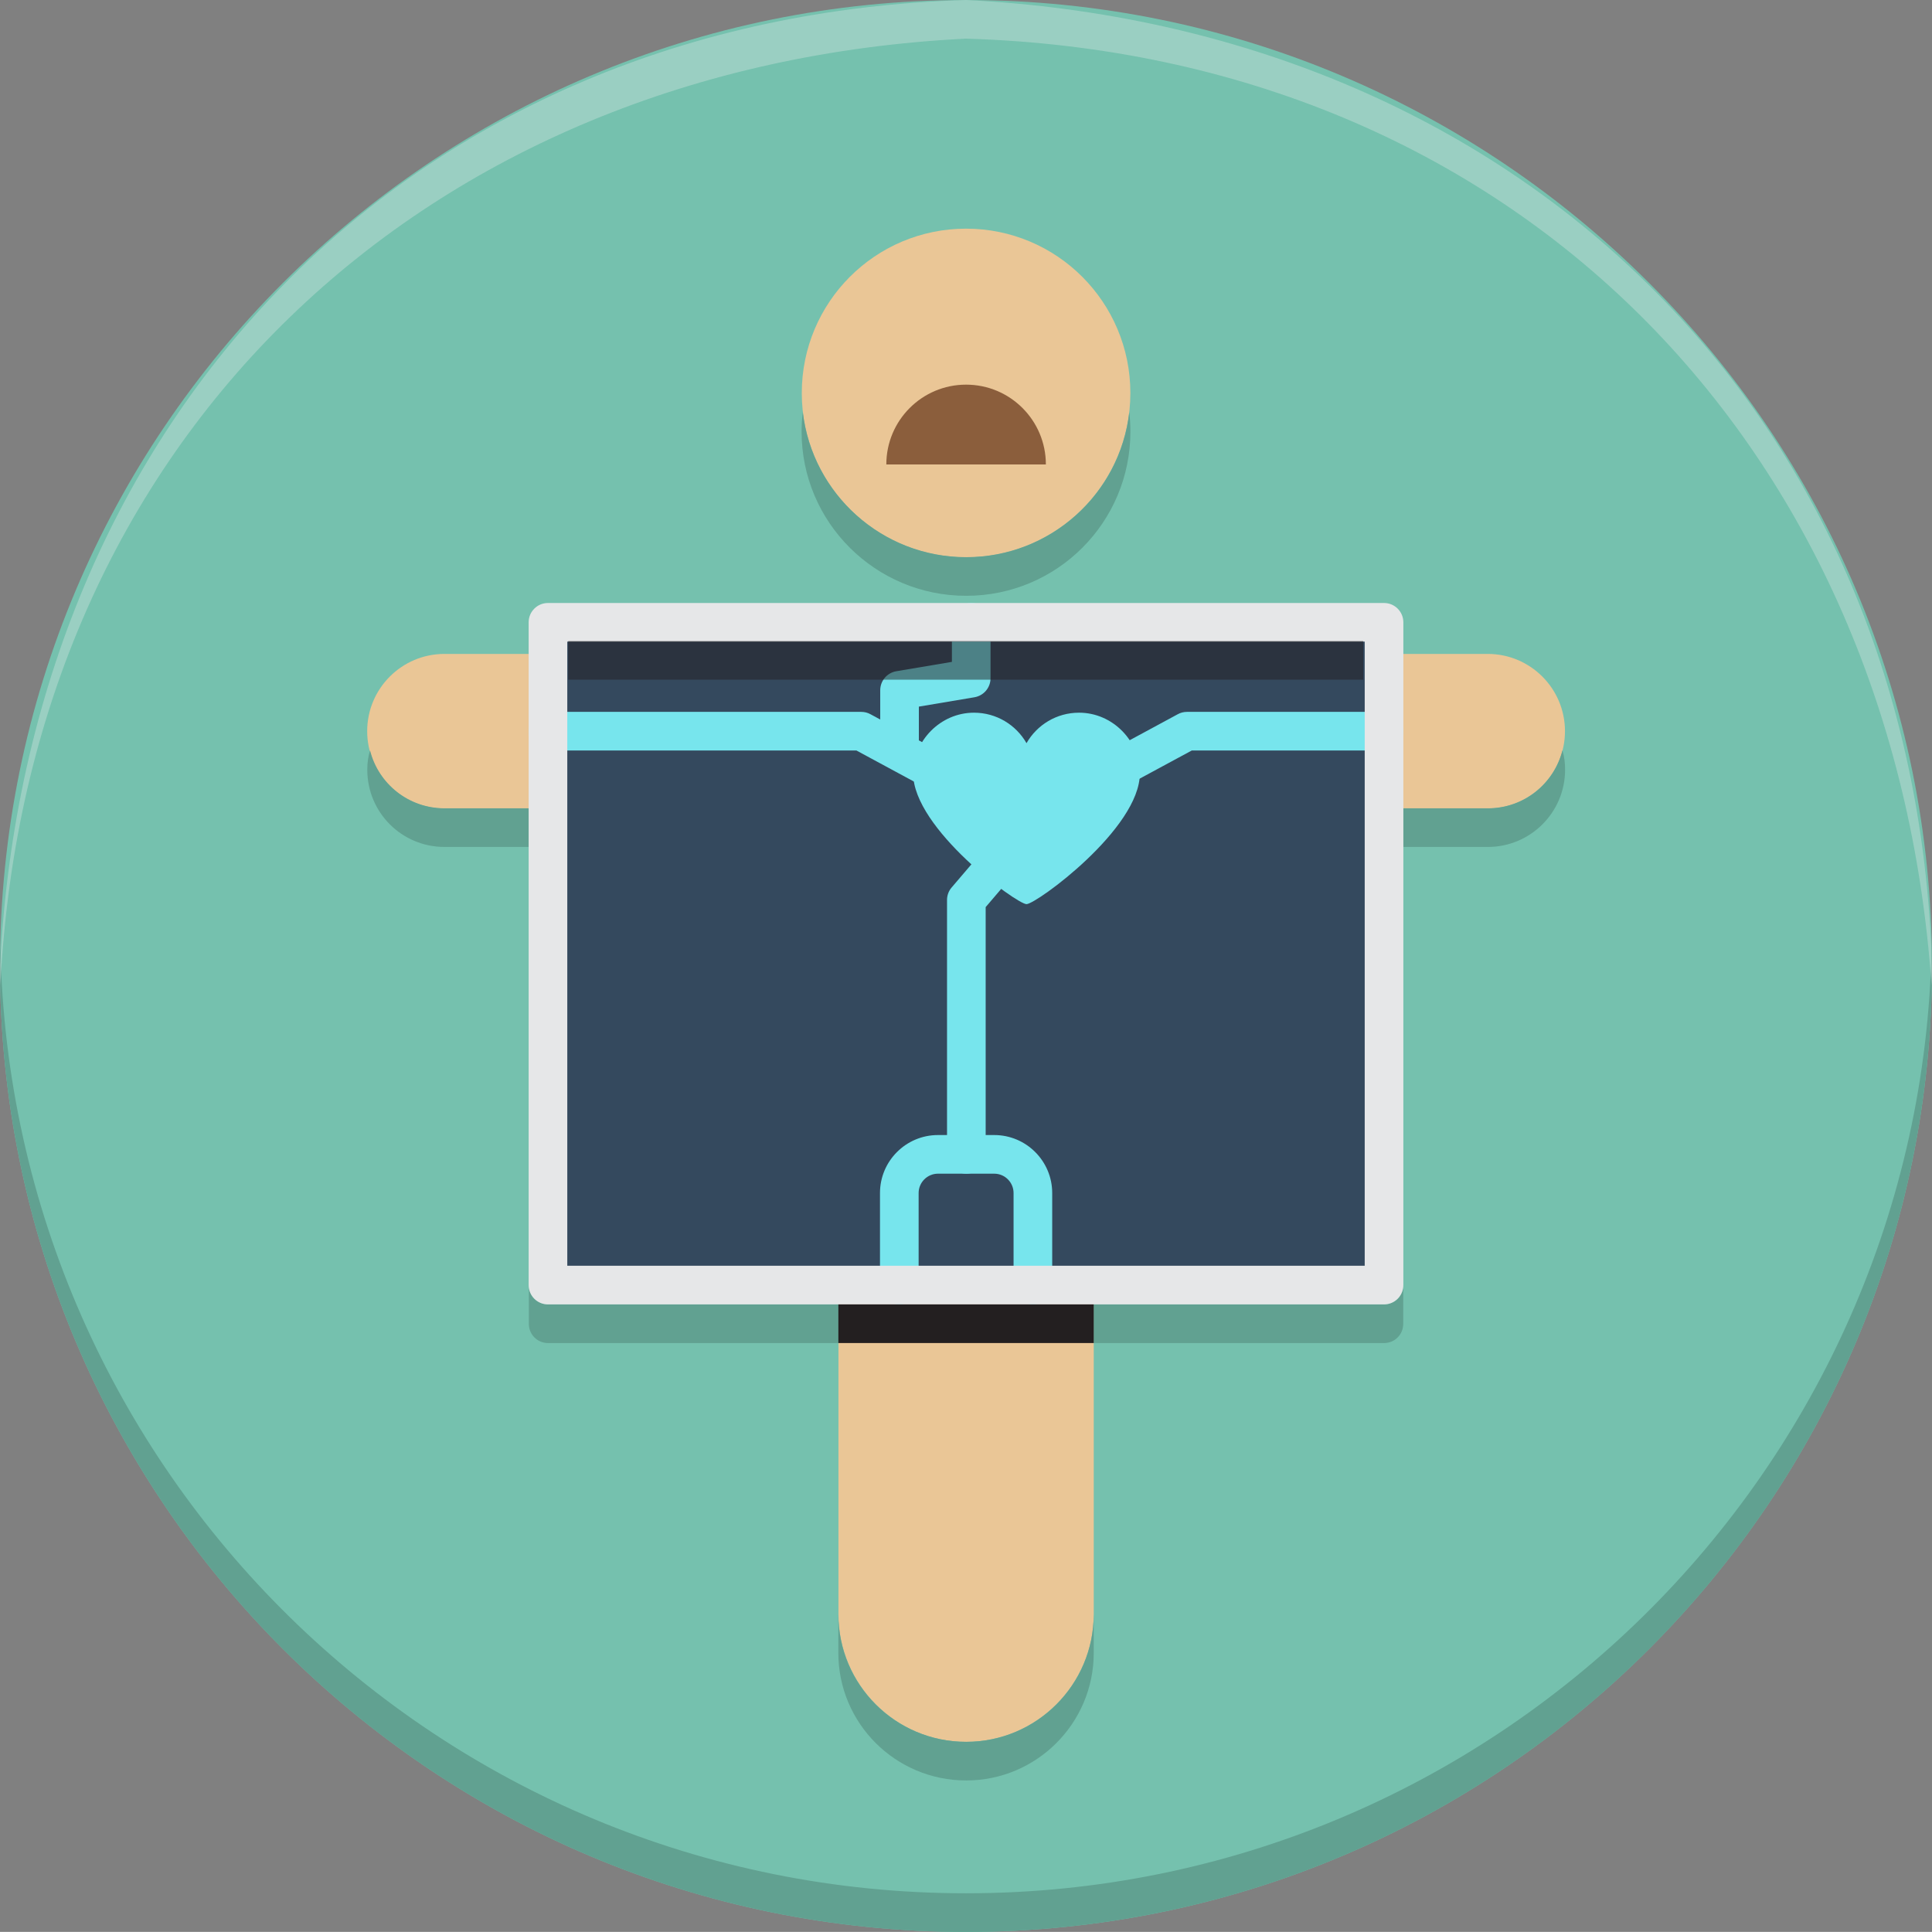 <?xml version="1.0" encoding="UTF-8"?>
<!DOCTYPE svg PUBLIC "-//W3C//DTD SVG 1.1//EN" "http://www.w3.org/Graphics/SVG/1.1/DTD/svg11.dtd">
<svg version="1.1" xmlns="http://www.w3.org/2000/svg" xmlns:xlink="http://www.w3.org/1999/xlink" x="0" y="0" width="50.002" height="50" viewBox="0, 0, 50.002, 50">
  <rect x="0" y="0" width="50.002" height="50" fill="#808080" stroke="none"/>
  <g id="Layer_1">
    <path d="M50.002,25 C50.002,38.807 38.809,50 25.002,50 C11.193,50 0,38.807 0,25 C0,11.192 11.193,0 25.002,0 C38.809,0 50.002,11.192 50.002,25" fill="#75C1AE"/>
    <path d="M50.002,25 C50.002,38.81 38.813,50 25.002,50 C11.191,50 0,38.81 0,25 C0,24.83 0,24.67 0.01,24.5 C0.272,38.08 11.361,49 25.002,49 C38.641,49 49.732,38.08 49.992,24.5 C50.002,24.67 50.002,24.83 50.002,25" fill="#61A191"/>
    <path d="M49.99,25.5 C50.003,25.195 50,25.333 50.002,25.083 L50.002,24.99 C49.557,10.583 39.187,0.716 25.002,0 C10.598,0.443 0.716,10.802 0.001,24.99 L0.001,25.104 C0.002,25.333 -0,25.201 0.01,25.5 C0.712,11.304 11.013,1.698 25.002,1 C39.203,1.427 49.024,11.525 49.99,25.5 z" fill="#F1F2F2" opacity="0.3"/>
    <path d="M21.7,41.776 C21.7,43.602 23.179,45.081 25.003,45.081 C26.827,45.081 28.307,43.602 28.307,41.776 L28.307,32.918 L21.7,32.918 z" fill="#EAC696"/>
    <path d="M32.474,26.672 C32.474,30.797 29.128,34.142 25.003,34.142 C20.878,34.142 17.534,30.797 17.534,26.672 C17.534,22.547 20.878,19.203 25.003,19.203 C29.128,19.203 32.474,22.547 32.474,26.672" fill="#EAC696"/>
    <path d="M30.242,21.119 C30.242,24.012 27.895,26.357 25.003,26.357 C22.109,26.357 19.763,24.012 19.763,21.119 C19.763,18.224 22.109,15.88 25.003,15.88 C27.895,15.88 30.242,18.224 30.242,21.119" fill="#EAC696"/>
    <path d="M29.255,10.172 C29.255,12.522 27.353,14.424 25.003,14.424 C22.653,14.424 20.751,12.522 20.751,10.172 C20.751,7.822 22.653,5.918 25.003,5.918 C27.353,5.918 29.255,7.822 29.255,10.172" fill="#EAC696"/>
    <path d="M38.503,20.924 L11.503,20.924 C10.399,20.924 9.503,20.028 9.503,18.924 C9.503,17.819 10.399,16.924 11.503,16.924 L38.503,16.924 C39.607,16.924 40.503,17.819 40.503,18.924 C40.503,20.028 39.607,20.924 38.503,20.924" fill="#EAC696"/>
    <path d="M22.939,12.02 C22.939,10.88 23.863,9.955 25.003,9.955 C26.144,9.955 27.068,10.88 27.068,12.02 z" fill="#8B5E3C"/>
    <path d="M35.82,33.259 L14.182,33.259 L14.182,16.106 L35.82,16.106 z" fill="#34495E"/>
    <path d="M29.256,11.17 C29.256,13.52 27.357,15.42 25.006,15.42 C22.656,15.42 20.746,13.52 20.746,11.17 C20.746,11 20.756,10.84 20.777,10.67 C21.027,12.779 22.826,14.42 25.006,14.42 C27.187,14.42 28.986,12.779 29.227,10.67 C29.246,10.84 29.256,11 29.256,11.17" fill="#61A191"/>
    <path d="M40.437,19.42 C40.216,20.29 39.437,20.92 38.506,20.92 L36.317,20.92 L36.317,21.92 L38.506,21.92 C39.607,21.92 40.506,21.029 40.506,19.92 C40.506,19.75 40.487,19.58 40.437,19.42 M21.697,33.76 L14.187,33.76 C13.907,33.76 13.687,33.54 13.687,33.26 L13.687,34.26 C13.687,34.54 13.907,34.76 14.187,34.76 L21.697,34.76 z M25.006,45.08 C23.176,45.08 21.697,43.6 21.697,41.78 L21.697,42.78 C21.697,44.6 23.176,46.08 25.006,46.08 C26.827,46.08 28.307,44.6 28.307,42.78 L28.307,41.78 C28.307,43.6 26.827,45.08 25.006,45.08 M35.817,33.76 L28.307,33.76 L28.307,34.76 L35.817,34.76 C36.097,34.76 36.317,34.54 36.317,34.26 L36.317,33.26 C36.317,33.54 36.097,33.76 35.817,33.76 M11.506,20.92 C10.577,20.92 9.796,20.29 9.577,19.42 C9.527,19.58 9.506,19.75 9.506,19.92 C9.506,21.029 10.397,21.92 11.506,21.92 L13.687,21.92 L13.687,20.92 z" fill="#61A191"/>
    <path d="M25.01,30.376 C24.734,30.376 24.51,30.152 24.51,29.876 L24.51,23.292 C24.51,23.173 24.552,23.058 24.63,22.968 L26.486,20.795 C26.665,20.584 26.983,20.56 27.19,20.739 C27.401,20.918 27.425,21.233 27.245,21.443 L25.51,23.477 L25.51,29.876 C25.51,30.152 25.286,30.376 25.01,30.376" fill="#77E5ED"/>
    <path d="M26.732,33.759 C26.456,33.759 26.232,33.535 26.232,33.259 L26.232,30.876 C26.232,30.601 26.007,30.376 25.732,30.376 L24.275,30.376 C24,30.376 23.775,30.601 23.775,30.876 L23.775,33.259 C23.775,33.535 23.551,33.759 23.275,33.759 C22.999,33.759 22.775,33.535 22.775,33.259 L22.775,30.876 C22.775,30.049 23.448,29.376 24.275,29.376 L25.732,29.376 C26.559,29.376 27.232,30.049 27.232,30.876 L27.232,33.259 C27.232,33.535 27.008,33.759 26.732,33.759" fill="#77E5ED"/>
    <path d="M23.281,19.92 C23.005,19.92 22.781,19.696 22.781,19.42 L22.781,17.865 C22.781,17.621 22.957,17.413 23.198,17.372 L24.636,17.13 L24.636,16.106 C24.636,15.829 24.86,15.606 25.136,15.606 C25.413,15.606 25.636,15.829 25.636,16.106 L25.636,17.553 C25.636,17.797 25.461,18.005 25.219,18.046 L23.781,18.288 L23.781,19.42 C23.781,19.696 23.557,19.92 23.281,19.92" fill="#77E5ED"/>
    <path d="M28.698,20.516 C28.52,20.516 28.348,20.421 28.259,20.253 C28.127,20.011 28.218,19.707 28.461,19.577 L30.481,18.485 C30.553,18.445 30.635,18.424 30.719,18.424 L35.819,18.424 C36.095,18.424 36.319,18.648 36.319,18.924 C36.319,19.201 36.095,19.424 35.819,19.424 L30.844,19.424 L28.935,20.455 C28.86,20.496 28.779,20.516 28.698,20.516" fill="#77E5ED"/>
    <path d="M24.312,20.516 C24.231,20.516 24.15,20.496 24.075,20.455 L22.166,19.424 L14.182,19.424 C13.906,19.424 13.682,19.201 13.682,18.924 C13.682,18.648 13.906,18.424 14.182,18.424 L22.291,18.424 C22.375,18.424 22.457,18.445 22.529,18.485 L24.549,19.577 C24.792,19.707 24.883,20.011 24.751,20.253 C24.662,20.421 24.49,20.516 24.312,20.516" fill="#77E5ED"/>
    <path d="M14.682,32.759 L35.32,32.759 L35.32,16.606 L14.682,16.606 z M35.82,33.759 L14.182,33.759 C13.906,33.759 13.682,33.535 13.682,33.259 L13.682,16.106 C13.682,15.829 13.906,15.606 14.182,15.606 L35.82,15.606 C36.096,15.606 36.32,15.829 36.32,16.106 L36.32,33.259 C36.32,33.535 36.096,33.759 35.82,33.759" fill="#E6E7E8"/>
    <path d="M26.567,23.4 C26.816,23.4 29.501,21.45 29.501,20.015 C29.501,19.176 28.797,18.445 27.927,18.445 C27.344,18.445 26.837,18.762 26.567,19.234 C26.297,18.762 25.79,18.445 25.207,18.445 C24.337,18.445 23.633,19.176 23.633,20.015 C23.633,21.45 26.318,23.4 26.567,23.4" fill="#77E5ED"/>
    <path d="M28.307,34.759 L28.307,33.759 L21.697,33.759 L21.697,34.759 L28.307,34.759 z" fill="#231F20"/>
    <path d="M35.282,17.591 L14.706,17.591 L14.706,16.591 L35.282,16.591 z" fill="#231F20" opacity="0.5"/>
  </g>
</svg>
